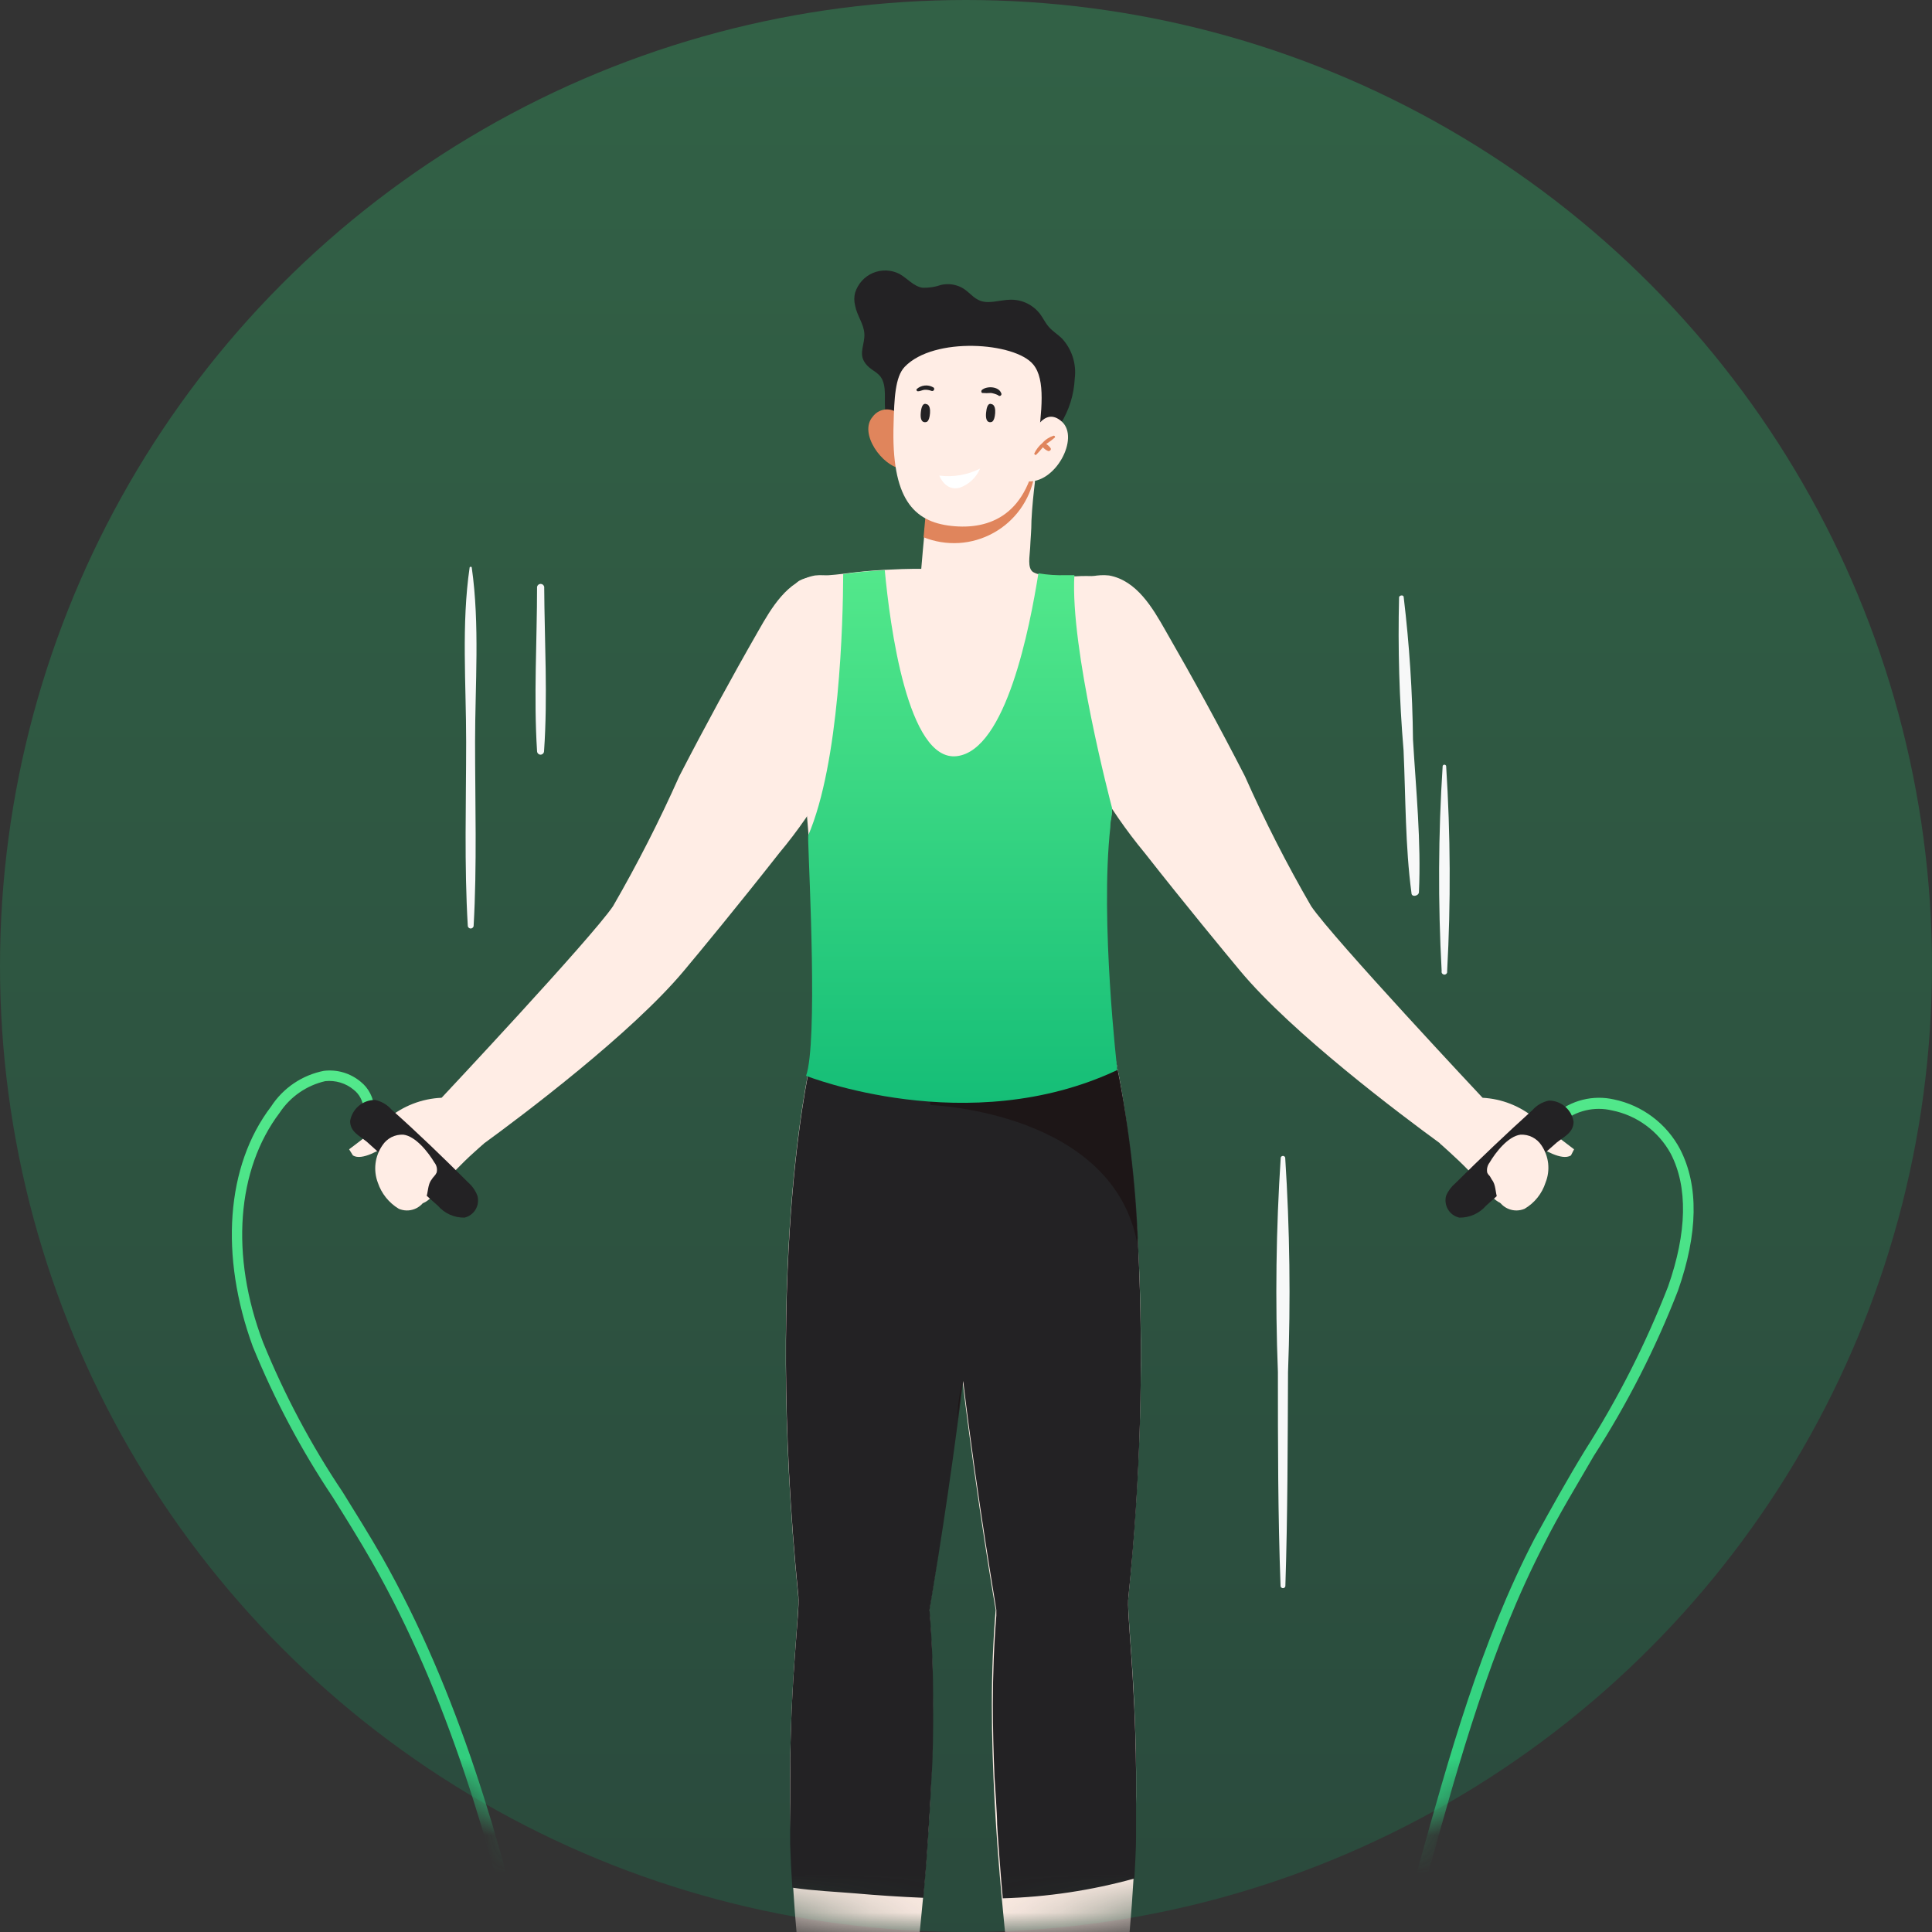 <svg width="50" height="50" viewBox="0 0 50 50" fill="none" xmlns="http://www.w3.org/2000/svg">
<rect x="0" y="0" width="50" height="50" fill="#333333" stroke="none"/>
<circle opacity="0.3" cx="25" cy="25" r="25" fill="url(#paint0_linear_212_966)"/>
<mask id="mask0_212_966" style="mask-type:alpha" maskUnits="userSpaceOnUse" x="0" y="0" width="50" height="50">
<circle cx="25" cy="25" r="25" fill="#C4C4C4"/>
</mask>
<g mask="url(#mask0_212_966)">
<path d="M24.297 61.066C23.44 61.068 22.586 60.977 21.749 60.795C20.285 60.494 18.907 59.871 17.713 58.971C16.519 58.07 15.539 56.916 14.843 55.59C14.291 54.35 13.881 53.051 13.621 51.718L13.56 51.465C12.703 47.799 11.622 43.923 9.627 40.421C9.306 39.858 8.954 39.294 8.615 38.752C7.795 37.525 7.101 36.218 6.543 34.85C5.686 32.506 5.844 30.174 7.015 28.638C7.169 28.4 7.37 28.195 7.605 28.036C7.84 27.877 8.105 27.767 8.383 27.713C8.553 27.693 8.725 27.707 8.889 27.756C9.053 27.805 9.205 27.887 9.336 27.997C9.438 28.079 9.521 28.181 9.581 28.298C9.641 28.414 9.676 28.542 9.683 28.673H9.404C9.398 28.581 9.372 28.493 9.329 28.412C9.286 28.331 9.227 28.26 9.155 28.204C9.054 28.119 8.936 28.055 8.809 28.017C8.682 27.979 8.549 27.966 8.418 27.98C7.935 28.09 7.512 28.383 7.238 28.797C6.127 30.264 5.951 32.489 6.809 34.743C7.362 36.1 8.052 37.398 8.868 38.614C9.207 39.161 9.559 39.724 9.885 40.292C11.883 43.82 12.977 47.718 13.835 51.404L13.895 51.658C14.15 52.969 14.553 54.246 15.096 55.465C15.772 56.754 16.725 57.875 17.886 58.75C19.047 59.624 20.387 60.228 21.809 60.52C24.684 61.092 27.668 60.686 30.288 59.367C31.338 58.898 32.285 58.227 33.077 57.393C33.882 56.415 34.502 55.298 34.908 54.097C35.624 52.213 36.195 50.225 36.709 48.311C37.503 45.455 38.322 42.499 39.712 39.823C40.141 39.04 40.57 38.27 41.025 37.526C41.876 36.19 42.594 34.774 43.169 33.297C43.662 31.895 43.684 30.716 43.238 29.856C43.081 29.569 42.864 29.32 42.6 29.127C42.337 28.933 42.035 28.8 41.715 28.737C41.492 28.684 41.259 28.684 41.036 28.737C40.812 28.79 40.604 28.895 40.428 29.043L40.244 28.832C40.451 28.654 40.696 28.528 40.961 28.462C41.225 28.396 41.501 28.393 41.767 28.453C42.13 28.528 42.472 28.683 42.768 28.906C43.065 29.129 43.309 29.415 43.482 29.744C43.967 30.69 43.945 31.921 43.426 33.401C42.846 34.896 42.115 36.328 41.248 37.677C40.819 38.421 40.347 39.187 39.961 39.961C38.588 42.611 37.773 45.554 36.984 48.393C36.448 50.32 35.895 52.312 35.17 54.205C34.755 55.439 34.118 56.587 33.291 57.59C32.473 58.452 31.496 59.145 30.413 59.63C28.506 60.56 26.417 61.051 24.297 61.066V61.066Z" fill="url(#paint1_linear_212_966)"/>
<path d="M27.445 10.974C27.666 10.621 27.794 10.217 27.814 9.8C27.838 9.613 27.821 9.422 27.764 9.242C27.707 9.063 27.611 8.897 27.483 8.759C27.376 8.655 27.243 8.574 27.145 8.462C27.046 8.35 26.999 8.234 26.917 8.126C26.829 8.011 26.715 7.918 26.585 7.853C26.455 7.789 26.312 7.756 26.166 7.756C25.871 7.756 25.557 7.894 25.309 7.756C25.154 7.679 25.051 7.524 24.88 7.438C24.718 7.356 24.533 7.333 24.357 7.373C24.202 7.427 24.039 7.452 23.876 7.447C23.644 7.412 23.486 7.206 23.28 7.09C23.174 7.035 23.058 7.005 22.939 7C22.82 6.996 22.702 7.018 22.592 7.064C22.483 7.11 22.385 7.18 22.305 7.269C22.225 7.357 22.166 7.462 22.13 7.576C22.102 7.684 22.102 7.798 22.13 7.907C22.177 8.169 22.358 8.38 22.37 8.643C22.383 8.905 22.225 9.133 22.37 9.365C22.516 9.598 22.731 9.606 22.834 9.826C22.971 10.122 22.834 10.51 22.958 10.828C23.023 11.03 23.057 11.318 23.245 11.447C23.507 11.628 24.078 11.477 24.391 11.447L25.605 11.348C26.141 11.297 26.801 11.348 27.286 11.082C27.345 11.055 27.398 11.019 27.445 10.974V10.974Z" fill="#232224"/>
<path d="M23.327 10.785C23.285 10.726 23.229 10.678 23.164 10.646C23.1 10.613 23.028 10.595 22.956 10.595C22.884 10.595 22.812 10.613 22.748 10.646C22.683 10.678 22.628 10.726 22.585 10.785C22.212 11.215 22.842 12.075 23.327 12.127C23.355 11.68 23.355 11.232 23.327 10.785Z" fill="#E0855C"/>
<path d="M29.353 17.991C29.24 18.715 29.089 19.433 28.899 20.142C28.869 20.275 28.843 20.404 28.826 20.529C28.809 20.654 28.791 20.748 28.77 20.907C28.77 20.938 28.77 20.972 28.77 21.002C28.77 21.105 28.74 21.213 28.727 21.329L28.187 26.384C24.828 27.309 21.324 26.384 21.324 26.384C21.324 26.384 21.324 26.319 21.324 26.195C21.268 25.622 21.097 23.803 20.925 21.751C20.925 21.751 20.925 21.721 20.925 21.708C20.927 21.676 20.927 21.645 20.925 21.613C20.852 20.753 20.784 19.84 20.728 18.972C20.625 17.462 20.561 16.068 20.573 15.203C20.573 14.885 21.315 14.919 21.822 14.85C22.195 14.799 22.576 14.764 22.907 14.747C23.237 14.73 23.486 14.721 23.653 14.721H23.842C23.842 14.721 23.885 14.226 23.885 14.222L24 13.009C24.057 13.024 24.114 13.034 24.172 13.039C24.278 13.059 24.386 13.071 24.494 13.074C24.635 13.074 24.768 13.074 24.893 13.074L25.077 13.052H25.184C25.304 13.03 25.42 13.005 25.527 12.975C25.635 12.944 25.669 12.932 25.738 12.91C26.051 12.809 26.349 12.665 26.621 12.48L26.66 12.454L26.733 12.398L26.784 12.359C26.784 12.42 26.784 12.445 26.784 12.471C26.75 12.755 26.711 13.117 26.694 13.474C26.694 13.723 26.668 13.968 26.66 14.179C26.651 14.39 26.583 14.695 26.733 14.803C26.786 14.833 26.844 14.855 26.904 14.867C27.14 14.905 27.378 14.921 27.616 14.915C27.689 14.915 27.762 14.915 27.835 14.915C28.018 14.904 28.201 14.904 28.384 14.915C28.512 14.914 28.638 14.94 28.756 14.989C28.874 15.039 28.981 15.111 29.07 15.203C29.181 15.364 29.252 15.55 29.276 15.745L29.328 16.098C29.409 16.726 29.418 17.361 29.353 17.991Z" fill="#FFEDE5"/>
<path d="M26.767 12.329C26.709 12.637 26.584 12.928 26.4 13.182C26.216 13.435 25.979 13.645 25.705 13.795C25.431 13.946 25.128 14.034 24.816 14.053C24.504 14.071 24.192 14.021 23.902 13.904L23.983 13.013C24.469 13.107 24.969 13.095 25.45 12.977C25.93 12.859 26.38 12.638 26.767 12.329Z" fill="#E0855C"/>
<path d="M23.413 9.494C23.164 9.753 23.143 10.329 23.126 10.966C23.061 12.902 23.64 13.504 24.623 13.611C25.605 13.719 26.639 13.336 26.849 11.546C26.956 10.647 27.067 9.826 26.741 9.434C26.274 8.858 24.168 8.703 23.413 9.494Z" fill="#FFEDE5"/>
<path d="M26.703 11.284C26.703 11.284 27.003 10.484 27.479 10.91C27.955 11.336 27.299 12.544 26.57 12.454C26.578 12.454 26.48 11.559 26.703 11.284Z" fill="#FFEDE5"/>
<path d="M27.269 11.275C27.156 11.311 27.055 11.376 26.977 11.465C26.889 11.539 26.817 11.631 26.767 11.736C26.767 11.766 26.797 11.787 26.819 11.766C26.879 11.706 26.936 11.643 26.99 11.576C27.029 11.62 27.078 11.654 27.132 11.675C27.175 11.675 27.209 11.637 27.192 11.602C27.162 11.557 27.122 11.519 27.076 11.491C27.156 11.439 27.232 11.382 27.303 11.318C27.305 11.313 27.305 11.308 27.304 11.303C27.302 11.297 27.3 11.293 27.297 11.288C27.294 11.284 27.289 11.281 27.284 11.279C27.279 11.276 27.274 11.275 27.269 11.275Z" fill="#E0855C"/>
<path d="M23.971 10.922C23.971 10.922 23.803 10.983 23.829 10.686C23.855 10.389 23.971 10.458 23.971 10.458C23.971 10.458 24.086 10.458 24.069 10.69C24.052 10.922 23.971 10.922 23.971 10.922Z" fill="#232224"/>
<path d="M25.656 10.922C25.656 10.922 25.493 10.983 25.519 10.686C25.545 10.389 25.656 10.458 25.656 10.458C25.656 10.458 25.772 10.458 25.755 10.69C25.738 10.922 25.656 10.922 25.656 10.922Z" fill="#232224"/>
<path d="M24.151 10.024C24.083 9.985 24.006 9.969 23.929 9.978C23.852 9.986 23.779 10.019 23.722 10.071C23.719 10.077 23.718 10.083 23.718 10.09C23.718 10.096 23.72 10.103 23.724 10.108C23.727 10.114 23.732 10.118 23.737 10.122C23.743 10.125 23.75 10.127 23.756 10.127C23.816 10.127 23.868 10.092 23.928 10.088C23.991 10.085 24.053 10.095 24.112 10.118C24.168 10.135 24.206 10.049 24.151 10.024Z" fill="#232224"/>
<path d="M25.909 10.17C25.841 9.998 25.545 9.985 25.416 10.088C25.41 10.093 25.405 10.099 25.401 10.106C25.398 10.113 25.396 10.121 25.396 10.129C25.396 10.137 25.398 10.145 25.401 10.152C25.405 10.159 25.41 10.165 25.416 10.17C25.493 10.176 25.57 10.176 25.648 10.17C25.71 10.18 25.771 10.199 25.828 10.226C25.835 10.236 25.846 10.244 25.859 10.246C25.872 10.249 25.886 10.246 25.896 10.239C25.907 10.231 25.915 10.22 25.917 10.207C25.919 10.194 25.917 10.181 25.909 10.17V10.17Z" fill="#232224"/>
<path d="M24.309 12.308C24.671 12.355 25.039 12.292 25.364 12.127C25.316 12.242 25.244 12.345 25.153 12.43C25.062 12.516 24.954 12.581 24.837 12.622C24.464 12.725 24.309 12.308 24.309 12.308Z" fill="white"/>
<path d="M22.143 15.199C23.13 15.891 23.22 17.238 22.739 18.313C22.413 19.032 21.809 19.535 21.453 20.215C21.082 20.874 20.651 21.498 20.166 22.078C19.102 23.433 18.09 24.659 17.7 25.123C16.357 26.732 13.535 28.858 12.518 29.598C12.287 29.77 12.149 29.864 12.149 29.864C12.149 29.864 11.176 29.352 11.433 28.406C11.433 28.406 15.293 24.293 15.864 23.454C16.494 22.364 17.067 21.241 17.579 20.09C18.237 18.814 18.922 17.555 19.634 16.313C19.96 15.741 20.376 15.022 21.092 14.893C21.381 14.861 21.673 14.923 21.924 15.07C22 15.107 22.073 15.151 22.143 15.199Z" fill="#FFEDE5"/>
<path d="M11.433 28.41C11.539 28.402 11.645 28.402 11.751 28.41C11.751 28.41 12.677 28.926 12.518 29.598C12.518 29.598 12.42 29.688 12.265 29.826C12.111 29.963 11.944 30.127 11.742 30.333C11.54 30.54 11.081 31.194 10.884 31.138C10.838 31.121 10.798 31.091 10.768 31.052L10.369 30.621C10.146 30.372 9.773 29.95 10.056 29.619C9.85 29.744 9.37 30.049 9.134 29.903L9.035 29.744C9.035 29.744 9.743 29.215 10.035 28.952C10.428 28.621 10.92 28.431 11.433 28.41Z" fill="#FFEDE5"/>
<path d="M23.314 21.79C23.313 21.812 23.313 21.835 23.314 21.858C23.314 21.858 23.353 21.858 23.344 21.858L23.314 21.79Z" fill="#D6BED3"/>
<path d="M24.905 35.732C24.511 38.903 24.048 41.66 24.048 41.66C24.112 42.426 24.142 43.256 24.142 44.108C24.142 45.777 24.03 47.55 23.889 49.111C23.709 51.103 23.46 52.798 23.353 53.65V53.757C23.512 59.406 21.907 60.154 21.157 58.92C20.406 57.685 21.157 54.045 21.157 54.045C21.159 54.013 21.159 53.98 21.157 53.947C20.841 52.256 20.63 50.548 20.526 48.832C20.269 44.676 20.711 41.832 20.659 41.316C19.763 32.282 21.015 27.3 21.015 27.3C21.211 26.576 21.564 25.905 22.049 25.334C22.962 24.345 24.061 24.594 24.751 25.803C24.824 25.927 24.89 26.055 24.948 26.186C25.23 26.88 25.389 27.618 25.42 28.367C25.489 30.238 25.227 33.125 24.905 35.732Z" fill="#FFEDE5"/>
<path d="M29.336 48.612C29.236 50.364 29.027 52.109 28.71 53.835L28.672 54.045C28.672 54.045 29.422 57.698 28.672 58.919C27.921 60.141 26.334 59.427 26.475 53.835C26.475 53.809 26.475 53.783 26.475 53.761C26.355 52.953 26.115 51.202 25.926 49.128C25.78 47.554 25.669 45.79 25.669 44.121C25.669 43.26 25.703 42.434 25.768 41.664C25.768 41.664 25.291 38.907 24.91 35.74C24.588 33.129 24.322 30.243 24.434 28.389C24.466 27.639 24.627 26.901 24.91 26.207C24.966 26.072 25.032 25.941 25.107 25.816C25.901 24.435 27.222 24.314 28.195 25.872C28.474 26.323 28.693 26.809 28.847 27.317C28.847 27.317 30.1 32.286 29.203 41.333C29.139 41.841 29.564 44.585 29.336 48.612Z" fill="#FFEDE5"/>
<path d="M11.33 31.202C11.416 31.301 11.522 31.381 11.641 31.434C11.76 31.488 11.89 31.514 12.021 31.512C12.081 31.498 12.137 31.472 12.187 31.435C12.236 31.399 12.278 31.353 12.309 31.3C12.34 31.247 12.361 31.188 12.368 31.127C12.376 31.066 12.372 31.003 12.355 30.944C12.305 30.813 12.224 30.697 12.119 30.604C11.472 29.959 10.807 29.314 10.133 28.716C10.021 28.588 9.87 28.501 9.705 28.466C9.55 28.466 9.401 28.521 9.283 28.621C9.165 28.721 9.087 28.86 9.061 29.012C9.061 29.288 9.297 29.391 9.49 29.546C10.099 30.088 10.708 30.656 11.33 31.202Z" fill="#232224"/>
<path d="M11.236 30.441C11.262 30.413 11.284 30.381 11.3 30.346C11.311 30.302 11.312 30.255 11.302 30.21C11.292 30.166 11.273 30.124 11.244 30.088C11.086 29.825 10.76 29.404 10.438 29.365C10.332 29.36 10.226 29.382 10.131 29.43C10.036 29.479 9.956 29.551 9.898 29.64C9.801 29.779 9.74 29.939 9.719 30.107C9.698 30.275 9.718 30.446 9.777 30.604C9.872 30.889 10.065 31.13 10.322 31.284C10.45 31.338 10.595 31.341 10.725 31.291C10.855 31.242 10.961 31.143 11.021 31.017C11.086 30.858 11.064 30.664 11.167 30.531C11.187 30.498 11.21 30.468 11.236 30.441Z" fill="#FFEDE5"/>
<path d="M27.651 15.199C26.66 15.892 26.57 17.238 27.055 18.314C27.376 19.032 27.981 19.535 28.341 20.215C28.715 20.872 29.146 21.496 29.628 22.078C30.692 23.433 31.708 24.659 32.094 25.124C33.441 26.741 36.264 28.858 37.28 29.598L37.653 29.864C37.653 29.864 38.623 29.352 38.365 28.406C38.365 28.406 34.505 24.293 33.934 23.454C33.302 22.365 32.73 21.242 32.219 20.09C31.558 18.8 30.876 17.556 30.16 16.313C29.834 15.741 29.422 15.023 28.702 14.893C28.413 14.861 28.121 14.923 27.869 15.07C27.794 15.107 27.72 15.151 27.651 15.199Z" fill="#FFEDE5"/>
<path d="M38.361 28.41C38.254 28.402 38.146 28.402 38.039 28.41C38.039 28.41 37.113 28.926 37.271 29.598C37.271 29.598 37.374 29.688 37.524 29.826C37.675 29.963 37.85 30.127 38.048 30.333C38.245 30.54 38.712 31.194 38.906 31.138C38.951 31.119 38.991 31.09 39.021 31.052L39.416 30.621C39.643 30.372 40.012 29.95 39.733 29.619C39.935 29.744 40.415 30.049 40.656 29.903L40.737 29.744C40.737 29.744 40.029 29.215 39.733 28.952C39.347 28.625 38.865 28.435 38.361 28.41Z" fill="#FFEDE5"/>
<path d="M38.46 31.202C38.374 31.301 38.268 31.381 38.149 31.434C38.029 31.488 37.9 31.514 37.769 31.512C37.708 31.499 37.651 31.474 37.6 31.438C37.55 31.401 37.507 31.355 37.475 31.302C37.443 31.249 37.422 31.19 37.414 31.128C37.405 31.067 37.409 31.004 37.426 30.944C37.479 30.819 37.562 30.708 37.666 30.621C38.315 29.976 38.979 29.346 39.656 28.733C39.768 28.605 39.919 28.517 40.085 28.483C40.239 28.483 40.388 28.538 40.505 28.639C40.622 28.739 40.7 28.877 40.724 29.03C40.724 29.305 40.493 29.408 40.295 29.563C39.691 30.088 39.081 30.656 38.46 31.202Z" fill="#232224"/>
<path d="M38.558 30.441C38.529 30.414 38.505 30.382 38.489 30.346C38.48 30.301 38.481 30.255 38.492 30.21C38.502 30.166 38.522 30.124 38.55 30.088C38.704 29.825 39.03 29.404 39.352 29.365C39.458 29.36 39.564 29.382 39.658 29.43C39.753 29.479 39.834 29.551 39.892 29.64C39.987 29.78 40.047 29.941 40.066 30.109C40.084 30.277 40.062 30.447 39.999 30.604C39.908 30.89 39.714 31.133 39.455 31.284C39.326 31.338 39.182 31.341 39.052 31.291C38.921 31.242 38.815 31.143 38.755 31.017C38.695 30.858 38.717 30.664 38.61 30.531L38.558 30.441Z" fill="#FFEDE5"/>
<path d="M29.401 45.854V46.285C29.401 46.573 29.401 46.87 29.401 47.175V47.524C29.401 47.876 29.375 48.242 29.358 48.616C28.247 48.923 27.104 49.095 25.952 49.128C25.905 48.646 25.811 47.364 25.806 47.222C25.806 46.93 25.742 46.104 25.738 45.992C25.712 45.364 25.695 44.736 25.695 44.121C25.695 43.321 25.725 42.538 25.785 41.811C25.785 41.759 25.785 41.712 25.785 41.664C25.785 41.617 25.309 38.911 24.927 35.74C24.884 36.076 24.841 36.412 24.798 36.734C24.438 39.462 24.056 41.664 24.056 41.664C24.121 42.43 24.151 43.26 24.151 44.112C24.151 44.762 24.151 45.403 24.104 46.082C24.104 46.194 24.018 47.631 24.005 47.769C23.975 48.229 23.936 48.681 23.898 49.115C23.297 49.09 22.705 49.051 22.118 48.999C21.654 48.96 21.071 48.935 20.505 48.853C20.479 48.466 20.462 48.096 20.449 47.734C20.449 47.644 20.449 47.554 20.449 47.463C20.449 47.068 20.449 46.693 20.449 46.332V46.048C20.449 43.441 20.702 41.724 20.663 41.316C19.767 32.282 21.02 27.3 21.02 27.3C21.215 26.576 21.568 25.905 22.053 25.334C22.421 25.391 22.782 25.486 23.13 25.618C23.66 25.757 24.207 25.819 24.755 25.803H25.15C25.626 25.803 26.102 25.747 26.574 25.734H26.892C27.344 25.727 27.795 25.771 28.238 25.863C28.503 26.32 28.708 26.808 28.847 27.317C29.194 28.941 29.398 30.592 29.456 32.252C29.602 35.281 29.517 38.317 29.203 41.333C29.152 41.716 29.379 43.355 29.401 45.854Z" fill="#232224"/>
<path d="M12.209 14.687C12.209 14.661 12.158 14.661 12.154 14.687C11.939 16.154 12.064 17.698 12.064 19.2C12.064 20.787 12.012 22.387 12.107 23.97C12.111 23.987 12.12 24.002 12.134 24.013C12.147 24.024 12.164 24.03 12.181 24.03C12.199 24.03 12.216 24.024 12.229 24.013C12.243 24.002 12.252 23.987 12.257 23.97C12.347 22.387 12.295 20.787 12.295 19.2C12.295 17.733 12.42 16.167 12.209 14.687Z" fill="#F7F8F8"/>
<path d="M14.084 15.186C14.079 15.165 14.068 15.146 14.051 15.132C14.034 15.119 14.013 15.111 13.992 15.111C13.97 15.111 13.949 15.119 13.932 15.132C13.916 15.146 13.904 15.165 13.899 15.186C13.899 16.597 13.809 18.034 13.899 19.44C13.899 19.464 13.909 19.487 13.926 19.504C13.943 19.521 13.966 19.531 13.989 19.531C14.013 19.531 14.036 19.521 14.053 19.504C14.07 19.487 14.08 19.464 14.08 19.44C14.178 18.034 14.092 16.597 14.084 15.186Z" fill="#F7F8F8"/>
<path d="M33.261 29.959C33.257 29.946 33.25 29.935 33.239 29.927C33.229 29.919 33.216 29.915 33.203 29.915C33.19 29.915 33.177 29.919 33.166 29.927C33.156 29.935 33.148 29.946 33.145 29.959C33.024 31.806 33 33.658 33.072 35.508C33.072 37.358 33.072 39.204 33.141 41.053C33.144 41.067 33.153 41.08 33.164 41.088C33.175 41.097 33.189 41.102 33.203 41.102C33.217 41.102 33.231 41.097 33.242 41.088C33.253 41.08 33.261 41.067 33.265 41.053C33.325 39.204 33.325 37.358 33.334 35.508C33.404 33.658 33.38 31.806 33.261 29.959Z" fill="#F7F8F8"/>
<path d="M36.568 19.139C36.555 17.908 36.474 16.679 36.328 15.457C36.328 15.384 36.212 15.405 36.208 15.457C36.175 16.779 36.213 18.101 36.324 19.419C36.379 20.645 36.367 21.901 36.529 23.114C36.529 23.226 36.718 23.192 36.722 23.088C36.782 21.776 36.645 20.439 36.568 19.139Z" fill="#F7F8F8"/>
<path d="M37.426 19.823C37.423 19.814 37.417 19.805 37.409 19.799C37.401 19.793 37.391 19.79 37.381 19.79C37.371 19.79 37.361 19.793 37.353 19.799C37.345 19.805 37.339 19.814 37.336 19.823C37.222 21.591 37.214 23.363 37.31 25.132C37.307 25.143 37.307 25.154 37.309 25.165C37.312 25.176 37.316 25.186 37.323 25.195C37.33 25.203 37.339 25.21 37.349 25.215C37.359 25.22 37.37 25.223 37.381 25.223C37.392 25.223 37.403 25.22 37.413 25.215C37.423 25.21 37.431 25.203 37.438 25.195C37.445 25.186 37.45 25.176 37.452 25.165C37.454 25.154 37.454 25.143 37.452 25.132C37.548 23.363 37.539 21.591 37.426 19.823Z" fill="#F7F8F8"/>
<path d="M24.777 36.73C24.784 36.395 24.827 36.062 24.906 35.736C24.863 36.072 24.82 36.407 24.777 36.73Z" fill="#1D1617"/>
<path d="M29.444 32.252C28.865 28.763 24.082 28.599 24.082 28.599C23.786 27.163 25.716 26.732 25.716 26.732L26.844 25.756C27.297 25.749 27.748 25.792 28.191 25.885C28.471 26.332 28.691 26.814 28.847 27.317C29.187 28.942 29.386 30.593 29.444 32.252V32.252Z" fill="#1D1617"/>
<path d="M28.916 27.692C25.056 29.511 20.861 27.842 20.861 27.842C21.165 26.982 20.938 22.594 20.916 21.759C20.916 21.759 20.916 21.729 20.916 21.716C20.918 21.685 20.918 21.653 20.916 21.622C21.727 19.737 21.817 16.106 21.822 14.859C22.186 14.803 22.568 14.773 22.898 14.756C23.027 16.149 23.486 19.724 24.764 19.569C26.042 19.415 26.651 16.231 26.874 14.837C27.109 14.877 27.348 14.893 27.586 14.885C27.659 14.885 27.732 14.885 27.805 14.885C27.693 16.79 28.749 20.796 28.779 20.907C28.779 20.938 28.779 20.972 28.779 21.002C28.779 21.105 28.749 21.213 28.736 21.329C28.736 21.329 28.736 21.376 28.736 21.402C28.465 23.828 28.916 27.692 28.916 27.692Z" fill="url(#paint2_linear_212_966)"/>
</g>
<defs>
<linearGradient id="paint0_linear_212_966" x1="25" y1="0" x2="25" y2="50" gradientUnits="userSpaceOnUse">
<stop stop-color="#2ECC71"/>
<stop offset="1" stop-color="#158053"/>
</linearGradient>
<linearGradient id="paint1_linear_212_966" x1="24.916" y1="27.704" x2="24.916" y2="61.066" gradientUnits="userSpaceOnUse">
<stop stop-color="#53E88B"/>
<stop offset="1" stop-color="#15BE77"/>
</linearGradient>
<linearGradient id="paint2_linear_212_966" x1="24.888" y1="14.756" x2="24.888" y2="28.541" gradientUnits="userSpaceOnUse">
<stop stop-color="#53E88B"/>
<stop offset="1" stop-color="#15BE77"/>
</linearGradient>
</defs>
</svg>
